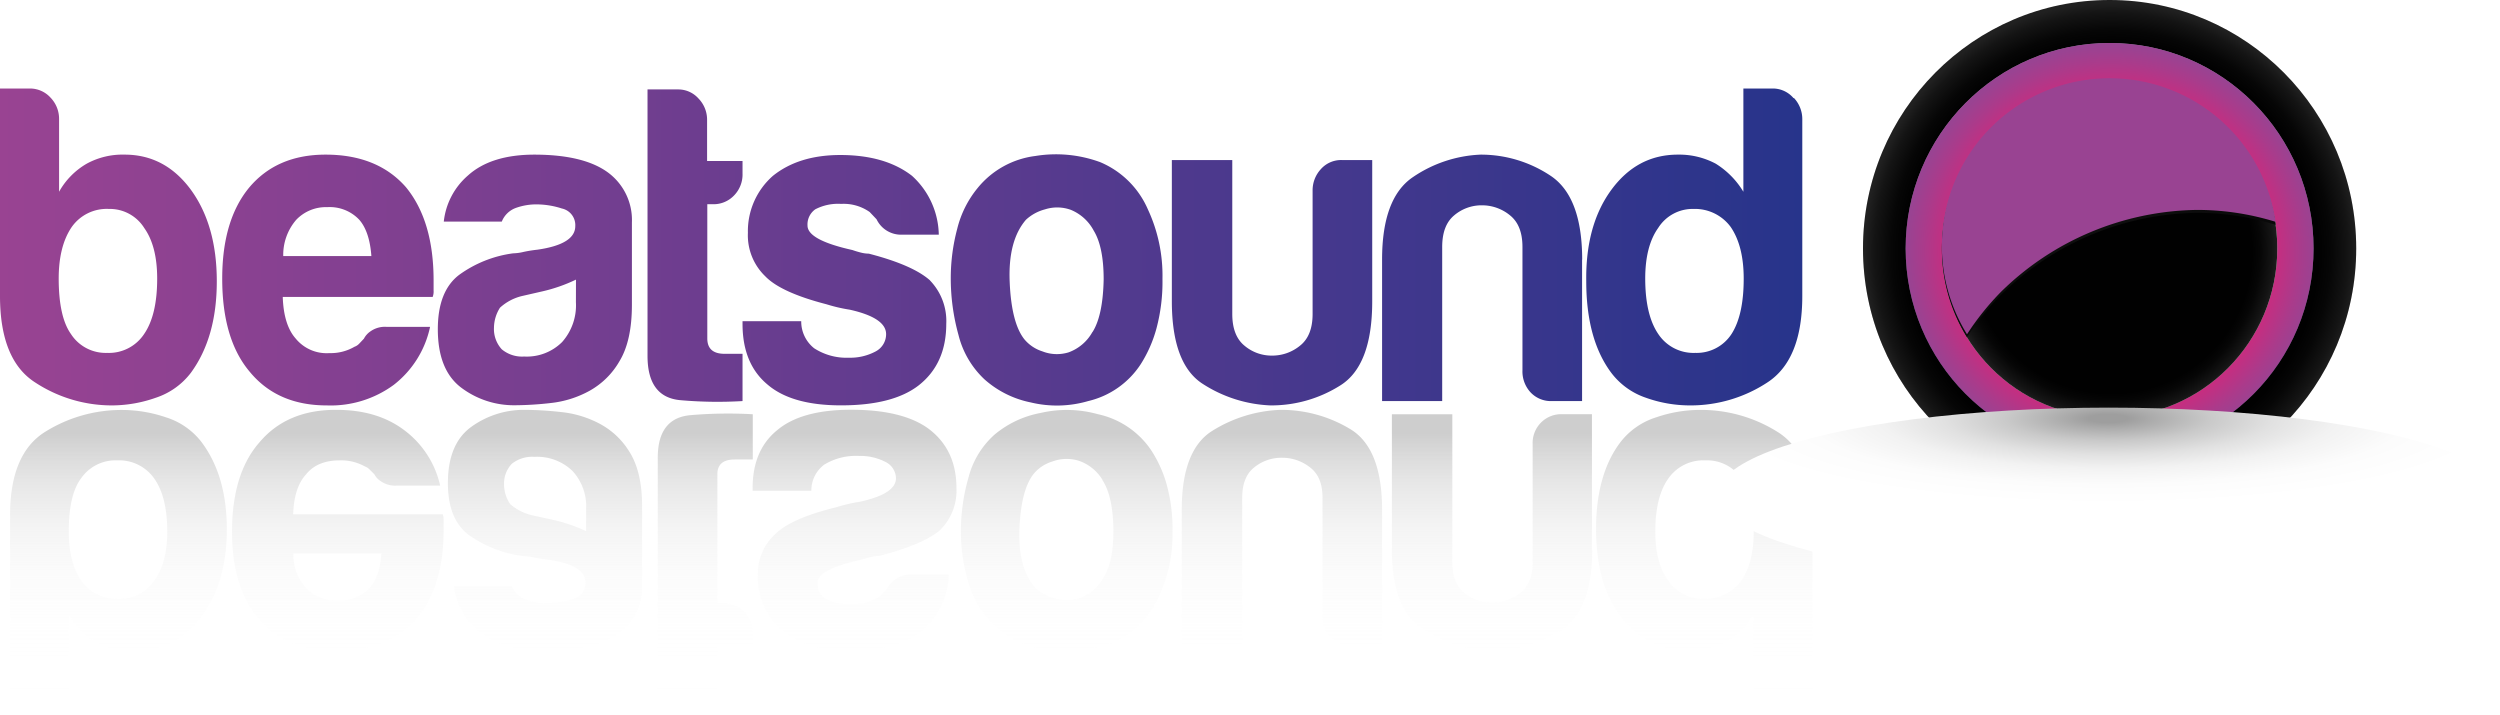<svg xmlns="http://www.w3.org/2000/svg" xmlns:xlink="http://www.w3.org/1999/xlink" viewBox="0 0 461.26 131.84"><defs><style>.cls-1{mask:url(#mask);filter:url(#luminosity-noclip-6);}.cls-10,.cls-13,.cls-17,.cls-2,.cls-32,.cls-33,.cls-4,.cls-6,.cls-8{mix-blend-mode:multiply;}.cls-2{fill:url(#linear-gradient);}.cls-3{mask:url(#mask-2);filter:url(#luminosity-noclip-7);}.cls-4{fill:url(#linear-gradient-2);}.cls-5{mask:url(#mask-3);filter:url(#luminosity-noclip-8);}.cls-6{fill:url(#linear-gradient-3);}.cls-7{mask:url(#mask-4);filter:url(#luminosity-noclip-9);}.cls-8{fill:url(#linear-gradient-4);}.cls-9{mask:url(#mask-5);filter:url(#luminosity-noclip-10);}.cls-10{fill:url(#linear-gradient-5);}.cls-11{isolation:isolate;}.cls-12{fill:url(#linear-gradient-6);}.cls-13{fill:url(#radial-gradient);}.cls-14{fill:url(#linear-gradient-7);}.cls-15{mix-blend-mode:color-burn;fill:url(#Gradiente_sem_nome_28);}.cls-16{fill:url(#linear-gradient-8);}.cls-17{fill:url(#radial-gradient-2);}.cls-18{mix-blend-mode:color-dodge;fill:url(#radial-gradient-3);}.cls-19{mix-blend-mode:lighten;}.cls-20{mask:url(#mask-6);}.cls-21{fill:url(#Gradiente_sem_nome_6);}.cls-22{mask:url(#mask-7);}.cls-23{fill:url(#Gradiente_sem_nome_3);}.cls-24{mask:url(#mask-8);}.cls-25{fill:url(#linear-gradient-9);}.cls-26{mask:url(#mask-9);}.cls-27{fill:url(#linear-gradient-10);}.cls-28{mask:url(#mask-10);}.cls-29{fill:url(#linear-gradient-11);}.cls-30{fill:#994392;mix-blend-mode:saturation;}.cls-31{fill:url(#Gradiente_sem_nome_3-2);}.cls-32{opacity:0.5;fill:url(#linear-gradient-12);}.cls-33{fill:url(#Gradiente_sem_nome_36);}.cls-34{filter:url(#luminosity-noclip-5);}.cls-35{filter:url(#luminosity-noclip-4);}.cls-36{filter:url(#luminosity-noclip-3);}.cls-37{filter:url(#luminosity-noclip-2);}.cls-38{filter:url(#luminosity-noclip);}</style><filter id="luminosity-noclip" x="343.06" y="-8366.97" width="82.13" height="32766" filterUnits="userSpaceOnUse" color-interpolation-filters="sRGB"><feFlood flood-color="#fff" result="bg"/><feBlend in="SourceGraphic" in2="bg"/></filter><mask id="mask" x="343.06" y="-8366.97" width="82.13" height="32766" maskUnits="userSpaceOnUse"><g class="cls-38"/></mask><linearGradient id="linear-gradient" x1="343.06" y1="49.93" x2="425.18" y2="49.93" gradientUnits="userSpaceOnUse"><stop offset="0" stop-color="#fff"/><stop offset="1" stop-color="#1a1a1a"/></linearGradient><filter id="luminosity-noclip-2" x="343.06" y="-8366.97" width="70.03" height="32766" filterUnits="userSpaceOnUse" color-interpolation-filters="sRGB"><feFlood flood-color="#fff" result="bg"/><feBlend in="SourceGraphic" in2="bg"/></filter><mask id="mask-2" x="343.06" y="-8366.97" width="70.03" height="32766" maskUnits="userSpaceOnUse"><g class="cls-37"/></mask><linearGradient id="linear-gradient-2" x1="343.06" y1="49.93" x2="413.09" y2="49.93" gradientUnits="userSpaceOnUse"><stop offset="0" stop-color="#fff"/><stop offset="1" stop-color="#4d4d4d"/></linearGradient><filter id="luminosity-noclip-3" x="429.02" y="-8366.97" width="1.45" height="32766" filterUnits="userSpaceOnUse" color-interpolation-filters="sRGB"><feFlood flood-color="#fff" result="bg"/><feBlend in="SourceGraphic" in2="bg"/></filter><mask id="mask-3" x="429.02" y="-8366.97" width="1.45" height="32766" maskUnits="userSpaceOnUse"><g class="cls-36"/></mask><linearGradient id="linear-gradient-3" x1="427.8" y1="49.86" x2="437.99" y2="50.93" gradientUnits="userSpaceOnUse"><stop offset="0" stop-color="#4d4d4d"/><stop offset="1" stop-color="#fff"/></linearGradient><filter id="luminosity-noclip-4" x="431.72" y="-8366.97" width="1.45" height="32766" filterUnits="userSpaceOnUse" color-interpolation-filters="sRGB"><feFlood flood-color="#fff" result="bg"/><feBlend in="SourceGraphic" in2="bg"/></filter><mask id="mask-4" x="431.72" y="-8366.97" width="1.45" height="32766" maskUnits="userSpaceOnUse"><g class="cls-35"/></mask><linearGradient id="linear-gradient-4" x1="427.83" y1="49.57" x2="438.02" y2="50.65" xlink:href="#linear-gradient-3"/><filter id="luminosity-noclip-5" x="434.49" y="-8366.97" width="1.45" height="32766" filterUnits="userSpaceOnUse" color-interpolation-filters="sRGB"><feFlood flood-color="#fff" result="bg"/><feBlend in="SourceGraphic" in2="bg"/></filter><mask id="mask-5" x="434.49" y="-8366.97" width="1.45" height="32766" maskUnits="userSpaceOnUse"><g class="cls-34"/></mask><linearGradient id="linear-gradient-5" x1="427.86" y1="49.29" x2="438.06" y2="50.36" xlink:href="#linear-gradient-3"/><linearGradient id="linear-gradient-6" x1="389.23" y1="2.57" x2="389.23" y2="101.17" gradientUnits="userSpaceOnUse"><stop offset="0" stop-color="#f5f5f5"/><stop offset="0.41" stop-color="#ddd"/><stop offset="1" stop-color="#b4b4b4"/></linearGradient><radialGradient id="radial-gradient" cx="200.79" cy="310.19" r="17.58" gradientTransform="translate(-130.53 -763.18) scale(2.59 2.61)" gradientUnits="userSpaceOnUse"><stop offset="0.84" stop-color="#010101"/><stop offset="0.89" stop-color="#060606"/><stop offset="0.96" stop-color="#141414"/><stop offset="1" stop-color="#202020"/></radialGradient><linearGradient id="linear-gradient-7" x1="389.23" y1="7.57" x2="389.23" y2="79.84" gradientUnits="userSpaceOnUse"><stop offset="0" stop-color="#74868b"/><stop offset="0.19" stop-color="#6b7d83"/><stop offset="0.52" stop-color="#51646e"/><stop offset="0.93" stop-color="#283d4c"/><stop offset="1" stop-color="#203545"/></linearGradient><radialGradient id="Gradiente_sem_nome_28" cx="200.79" cy="310.19" r="14.54" gradientTransform="translate(-130.53 -763.18) scale(2.59 2.61)" gradientUnits="userSpaceOnUse"><stop offset="0" stop-color="#fff"/><stop offset="0.23" stop-color="#fbd082"/><stop offset="0.38" stop-color="#f9b233"/><stop offset="0.44" stop-color="#f48a44"/><stop offset="0.52" stop-color="#ef5c58"/><stop offset="0.59" stop-color="#ea3967"/><stop offset="0.65" stop-color="#e82570"/><stop offset="0.69" stop-color="#e71d73"/><stop offset="0.75" stop-color="#d5267a"/><stop offset="0.92" stop-color="#aa3b8b"/><stop offset="1" stop-color="#994392"/></radialGradient><linearGradient id="linear-gradient-8" x1="389.23" y1="16.42" x2="389.23" y2="83.46" xlink:href="#linear-gradient-6"/><radialGradient id="radial-gradient-2" cx="200.79" cy="310.19" r="11.95" xlink:href="#radial-gradient"/><radialGradient id="radial-gradient-3" cx="202.84" cy="318.16" r="23.84" gradientTransform="translate(-130.53 -763.18) scale(2.59 2.61)" gradientUnits="userSpaceOnUse"><stop offset="0" stop-color="#202020"/><stop offset="0.25" stop-color="#141414"/><stop offset="0.65" stop-color="#060606"/><stop offset="1" stop-color="#010101"/></radialGradient><filter id="luminosity-noclip-6" x="343.06" y="28.6" width="82.13" height="42.67" filterUnits="userSpaceOnUse" color-interpolation-filters="sRGB"><feFlood flood-color="#fff" result="bg"/><feBlend in="SourceGraphic" in2="bg"/></filter><mask id="mask-6" x="343.06" y="28.6" width="82.13" height="42.67" maskUnits="userSpaceOnUse"><g class="cls-1"><path class="cls-2" d="M423.3,48.5c-1.89-1.43-1.44.36-3.55,1s-1.91-1.21-5.57-2.74-3.19,1.67-5.83,2.74-1.47-6.15-4-6.15-2.59,5.12-5.07,5.12S396,28.24,391.44,29.58s-4.82,18.52-8.13,18.52-4.74-11.54-8.3-10.37-5,8.52-8.53,8.52-3.94-17.65-8.22-17.65-5.12,7.42-7.83,13.74-7.37,7.59-7.37,7.59,4.66,1.29,7.37,7.6,3.55,13.74,7.83,13.74,4.65-17.65,8.22-17.65,5,7.36,8.53,8.52,5-10.37,8.3-10.37,3.56,17.18,8.13,18.52,5.35-18.92,7.83-18.92,2.53,5.11,5.07,5.11,1.36-7.21,4-6.14,2.17,4.26,5.83,2.73,3.47-3.39,5.57-2.73,1.66,2.46,3.55,1l1.88-1.44Z"/></g></mask><linearGradient id="Gradiente_sem_nome_6" x1="343.06" y1="49.93" x2="425.18" y2="49.93" gradientUnits="userSpaceOnUse"><stop offset="0" stop-color="#994392"/><stop offset="1" stop-color="#4082c4"/></linearGradient><filter id="luminosity-noclip-7" x="343.06" y="38.55" width="70.03" height="22.77" filterUnits="userSpaceOnUse" color-interpolation-filters="sRGB"><feFlood flood-color="#fff" result="bg"/><feBlend in="SourceGraphic" in2="bg"/></filter><mask id="mask-7" x="343.06" y="38.55" width="70.03" height="22.77" maskUnits="userSpaceOnUse"><g class="cls-3"><path class="cls-4" d="M411.48,49.17c-1.6-.77-1.23.19-3,.55s-1.63-.65-4.75-1.46-2.72.89-5,1.46-1.25-3.28-3.41-3.28-2.21,2.73-4.32,2.73-2.78-10.81-6.68-10.1S380.2,49,377.38,49s-4-6.16-7.08-5.54S366.07,48,363,48s-3.36-9.42-7-9.42-4.36,4-6.68,7.33a10.49,10.49,0,0,1-6.28,4A10.53,10.53,0,0,1,349.34,54c2.32,3.37,3,7.33,6.68,7.33s4-9.42,7-9.42,4.23,3.93,7.27,4.55,4.26-5.54,7.08-5.54,3,9.17,6.94,9.89,4.56-10.1,6.68-10.1,2.15,2.73,4.32,2.73,1.16-3.85,3.41-3.28,1.86,2.27,5,1.46,3-1.81,4.75-1.46,1.42,1.31,3,.55,1.61-.77,1.61-.77Z"/></g></mask><linearGradient id="Gradiente_sem_nome_3" x1="343.06" y1="49.93" x2="413.09" y2="49.93" gradientUnits="userSpaceOnUse"><stop offset="0" stop-color="#994392"/><stop offset="1" stop-color="#27348b"/></linearGradient><filter id="luminosity-noclip-8" x="429.02" y="49.38" width="1.45" height="1.36" filterUnits="userSpaceOnUse" color-interpolation-filters="sRGB"><feFlood flood-color="#fff" result="bg"/><feBlend in="SourceGraphic" in2="bg"/></filter><mask id="mask-8" x="429.02" y="49.38" width="1.45" height="1.36" maskUnits="userSpaceOnUse"><g class="cls-5"><path class="cls-6" d="M430.47,50.06a.71.71,0,0,1-.73.68.68.68,0,1,1,0-1.36A.71.71,0,0,1,430.47,50.06Z"/></g></mask><linearGradient id="linear-gradient-9" x1="427.8" y1="49.86" x2="437.99" y2="50.93" gradientUnits="userSpaceOnUse"><stop offset="0" stop-color="#4cb0e4"/><stop offset="1" stop-color="#945da2"/></linearGradient><filter id="luminosity-noclip-9" x="431.72" y="49.38" width="1.45" height="1.36" filterUnits="userSpaceOnUse" color-interpolation-filters="sRGB"><feFlood flood-color="#fff" result="bg"/><feBlend in="SourceGraphic" in2="bg"/></filter><mask id="mask-9" x="431.72" y="49.38" width="1.45" height="1.36" maskUnits="userSpaceOnUse"><g class="cls-7"><path class="cls-8" d="M433.17,50.06a.7.7,0,0,1-.72.68.68.68,0,1,1,0-1.36A.7.7,0,0,1,433.17,50.06Z"/></g></mask><linearGradient id="linear-gradient-10" x1="427.83" y1="49.57" x2="438.02" y2="50.65" xlink:href="#linear-gradient-9"/><filter id="luminosity-noclip-10" x="434.49" y="49.38" width="1.45" height="1.36" filterUnits="userSpaceOnUse" color-interpolation-filters="sRGB"><feFlood flood-color="#fff" result="bg"/><feBlend in="SourceGraphic" in2="bg"/></filter><mask id="mask-10" x="434.49" y="49.38" width="1.45" height="1.36" maskUnits="userSpaceOnUse"><g class="cls-9"><path class="cls-10" d="M435.94,50.06a.7.7,0,0,1-.72.68.68.68,0,1,1,0-1.36A.7.7,0,0,1,435.94,50.06Z"/></g></mask><linearGradient id="linear-gradient-11" x1="427.86" y1="49.29" x2="438.06" y2="50.36" xlink:href="#linear-gradient-9"/><linearGradient id="Gradiente_sem_nome_3-2" x1="0" y1="45.57" x2="332.55" y2="45.57" xlink:href="#Gradiente_sem_nome_3"/><linearGradient id="linear-gradient-12" x1="168.13" y1="75.62" x2="168.13" y2="131.84" gradientUnits="userSpaceOnUse"><stop offset="0.08" stop-color="#9e9e9e"/><stop offset="0.23" stop-color="#b9b9b9" stop-opacity="0.72"/><stop offset="0.4" stop-color="#d2d2d2" stop-opacity="0.46"/><stop offset="0.56" stop-color="#e6e6e6" stop-opacity="0.26"/><stop offset="0.72" stop-color="#f4f4f4" stop-opacity="0.12"/><stop offset="0.87" stop-color="#fcfcfc" stop-opacity="0.03"/><stop offset="1" stop-color="#fff" stop-opacity="0"/></linearGradient><radialGradient id="Gradiente_sem_nome_36" cx="-165.65" cy="2992.59" r="52.72" gradientTransform="translate(615.89 -820.57) scale(1.37 0.3)" gradientUnits="userSpaceOnUse"><stop offset="0.05" stop-color="#9e9e9e"/><stop offset="0.11" stop-color="#ababab"/><stop offset="0.26" stop-color="#c9c9c9"/><stop offset="0.42" stop-color="#e1e1e1"/><stop offset="0.58" stop-color="#f2f2f2"/><stop offset="0.77" stop-color="#fcfcfc"/><stop offset="1" stop-color="#fff"/></radialGradient></defs><title>Asset 6</title><g class="cls-11"><g id="Layer_2" data-name="Layer 2"><g id="Camada_1" data-name="Camada 1"><ellipse class="cls-12" cx="389.23" cy="45.84" rx="45.5" ry="45.84"/><ellipse class="cls-13" cx="389.23" cy="45.84" rx="45.5" ry="45.84"/><ellipse class="cls-14" cx="389.23" cy="45.84" rx="37.63" ry="37.91"/><ellipse class="cls-15" cx="389.23" cy="45.84" rx="37.63" ry="37.91"/><ellipse class="cls-16" cx="389.23" cy="45.84" rx="30.94" ry="31.17"/><ellipse class="cls-17" cx="389.23" cy="45.84" rx="30.94" ry="31.17"/><path class="cls-18" d="M369.21,54.37a52.56,52.56,0,0,1,36.18-15.1,48.53,48.53,0,0,1,14.47,2.21,30.95,30.95,0,1,0-56.94,20.75A49.49,49.49,0,0,1,369.21,54.37Z"/><g class="cls-19"><g class="cls-20"><path class="cls-21" d="M423.3,48.5c-1.89-1.43-1.44.36-3.55,1s-1.91-1.21-5.57-2.74-3.19,1.67-5.83,2.74-1.47-6.15-4-6.15-2.59,5.12-5.07,5.12S396,28.24,391.44,29.58s-4.82,18.52-8.13,18.52-4.74-11.54-8.3-10.37-5,8.52-8.53,8.52-3.94-17.65-8.22-17.65-5.12,7.42-7.83,13.74-7.37,7.59-7.37,7.59,4.66,1.29,7.37,7.6,3.55,13.74,7.83,13.74,4.65-17.65,8.22-17.65,5,7.36,8.53,8.52,5-10.37,8.3-10.37,3.56,17.18,8.13,18.52,5.35-18.92,7.83-18.92,2.53,5.11,5.07,5.11,1.36-7.21,4-6.14,2.17,4.26,5.83,2.73,3.47-3.39,5.57-2.73,1.66,2.46,3.55,1l1.88-1.44Z"/></g><g class="cls-22"><path class="cls-23" d="M411.48,49.17c-1.6-.77-1.23.19-3,.55s-1.63-.65-4.75-1.46-2.72.89-5,1.46-1.25-3.28-3.41-3.28-2.21,2.73-4.32,2.73-2.78-10.81-6.68-10.1S380.2,49,377.38,49s-4-6.16-7.08-5.54S366.07,48,363,48s-3.36-9.42-7-9.42-4.36,4-6.68,7.33a10.49,10.49,0,0,1-6.28,4A10.53,10.53,0,0,1,349.34,54c2.32,3.37,3,7.33,6.68,7.33s4-9.42,7-9.42,4.23,3.93,7.27,4.55,4.26-5.54,7.08-5.54,3,9.17,6.94,9.89,4.56-10.1,6.68-10.1,2.15,2.73,4.32,2.73,1.16-3.85,3.41-3.28,1.86,2.27,5,1.46,3-1.81,4.75-1.46,1.42,1.31,3,.55,1.61-.77,1.61-.77Z"/></g><g class="cls-24"><path class="cls-25" d="M430.47,50.06a.71.71,0,0,1-.73.68.68.68,0,1,1,0-1.36A.71.71,0,0,1,430.47,50.06Z"/></g><g class="cls-26"><path class="cls-27" d="M433.17,50.06a.7.7,0,0,1-.72.68.68.68,0,1,1,0-1.36A.7.7,0,0,1,433.17,50.06Z"/></g><g class="cls-28"><path class="cls-29" d="M435.94,50.06a.7.7,0,0,1-.72.68.68.68,0,1,1,0-1.36A.7.7,0,0,1,435.94,50.06Z"/></g></g><path class="cls-30" d="M369.21,53.83a52.56,52.56,0,0,1,36.18-15.1,48.85,48.85,0,0,1,14.47,2.2,30.95,30.95,0,1,0-56.94,20.75A49.41,49.41,0,0,1,369.21,53.83Z"/><path class="cls-31" d="M23,28.53a13.79,13.79,0,0,0-7,1.67,13.69,13.69,0,0,0-5.1,5.18V22a5.62,5.62,0,0,0-1.59-4,5.11,5.11,0,0,0-3.82-1.67H0V54.59q0,11.86,6.53,16A25.81,25.81,0,0,0,20.71,74.8a24.45,24.45,0,0,0,8.05-1.42,13.39,13.39,0,0,0,6.45-4.59Q40,62.26,40,51.91T35.21,35Q30.44,28.53,23,28.53ZM26.61,61.6a7.79,7.79,0,0,1-6.85,3.51,7.63,7.63,0,0,1-6.69-3.51q-2.23-3.16-2.24-10.19,0-6,2.4-9.52a7.89,7.89,0,0,1,6.85-3.34,7.5,7.5,0,0,1,6.53,3.51C28.2,44.29,29,47.4,29,51.41Q29,58.1,26.61,61.6ZM60.07,28.53q-9.07,0-14.18,6.18Q41,40.72,41,51.41q0,11.21,5.1,17.21,5.1,6.18,14.18,6.18A19.65,19.65,0,0,0,72.66,71a18.34,18.34,0,0,0,6.69-10.69h-8a4.57,4.57,0,0,0-3,.83,3.64,3.64,0,0,0-1.2,1.34l-.87.92a2.21,2.21,0,0,1-.88.58,8.69,8.69,0,0,1-4.62,1.17,7.36,7.36,0,0,1-6.21-2.67q-2.23-2.5-2.4-7.69H79.83A2.9,2.9,0,0,0,80,53.58V51.75q0-11-5.1-17.21Q69.64,28.53,60.07,28.53ZM52.26,47.24a9.9,9.9,0,0,1,2.4-6.69,7.57,7.57,0,0,1,5.73-2.33,7.49,7.49,0,0,1,5.9,2.33q1.9,2.18,2.23,6.69ZM112,31.7q-4.47-3.16-13.39-3.17-8,0-12.26,3.84a13.08,13.08,0,0,0-4.47,8.52H92.58a4.43,4.43,0,0,1,2.55-2.51,11.22,11.22,0,0,1,4-.67,15.39,15.39,0,0,1,4.54.76,3.13,3.13,0,0,1,2.47,3.25c0,2.23-2.33,3.68-7,4.35-1,.11-1.81.25-2.55.41a8.79,8.79,0,0,1-1.91.26,21.83,21.83,0,0,0-10,4q-3.9,3-3.9,10,0,7.51,4.3,10.77a16.17,16.17,0,0,0,10,3.26,60,60,0,0,0,6.61-.42,19,19,0,0,0,7.09-2.25,14.48,14.48,0,0,0,5.5-5.43q2.31-3.77,2.31-10.44V41.06A10.89,10.89,0,0,0,112,31.7Zm-5.74,24.06a10.2,10.2,0,0,1-2.55,7.35,9.22,9.22,0,0,1-7,2.67,5.83,5.83,0,0,1-4.14-1.34,5.55,5.55,0,0,1-1.43-4,7,7,0,0,1,1.11-3.67,9.19,9.19,0,0,1,4.14-2.17l3.67-.84a29.31,29.31,0,0,0,6.21-2.17Zm27.41,9.52H137V74a78.51,78.51,0,0,1-11.4-.16c-4.09-.34-6.13-3.06-6.13-8.19V16.5h5.73a5,5,0,0,1,3.67,1.67,5.6,5.6,0,0,1,1.59,4V29.7H137V32a5.55,5.55,0,0,1-1.6,4.1,5.21,5.21,0,0,1-3.82,1.58H130.5V62.44Q130.5,65.28,133.69,65.28Zm37.92-13.53a10.77,10.77,0,0,1,3,8q0,7.37-5.1,11.36-4.77,3.69-14.34,3.68-9.07,0-13.54-3.84Q137,67.12,137,59.76v-.5h10.83a6.29,6.29,0,0,0,2.39,5A11,11,0,0,0,156.64,66a9.92,9.92,0,0,0,4.94-1.17,3.59,3.59,0,0,0,1.91-3.18c0-2-2.23-3.51-6.7-4.51a29.49,29.49,0,0,1-4.3-1q-8.44-2.18-11.31-5.18a10.48,10.48,0,0,1-3.19-8,13.57,13.57,0,0,1,4.62-10.52q4.78-3.84,12.43-3.84,8.28,0,13.23,3.84a15,15,0,0,1,4.94,10.86h-6.85a5,5,0,0,1-4.63-2.84l-1.27-1.34a8.33,8.33,0,0,0-5.26-1.5,9.1,9.1,0,0,0-4.78,1,3.42,3.42,0,0,0-1.43,3q0,2.67,8.28,4.51a17,17,0,0,0,1.68.5,6,6,0,0,0,1.35.17Q168.43,48.9,171.61,51.75Zm31.24-21.89a23.63,23.63,0,0,0-11.8-1.08,16.32,16.32,0,0,0-10.67,5.93,19,19,0,0,0-3.75,7.51,35.45,35.45,0,0,0-1.19,9,39.14,39.14,0,0,0,1.43,10.6A16.72,16.72,0,0,0,181.65,70a18.22,18.22,0,0,0,8.53,4.25A20.56,20.56,0,0,0,200.77,74a15.91,15.91,0,0,0,9.72-6.84,24,24,0,0,0,2.87-6.52,33.33,33.33,0,0,0,1.12-9.19,28.89,28.89,0,0,0-2.71-12.86A16.59,16.59,0,0,0,202.85,29.86Zm-1.28,31.41A8.25,8.25,0,0,1,197.19,65a7.3,7.3,0,0,1-4.86-.17A7.11,7.11,0,0,1,189,62.6q-2.39-3-2.71-10.6t3-11.45a8.23,8.23,0,0,1,3.51-1.92,7.39,7.39,0,0,1,4.78.09,8.39,8.39,0,0,1,4.22,3.84q1.83,3,1.83,9C203.54,56,202.85,59.26,201.57,61.27Zm46.05-31.74h5.58V55.59q0,11.86-5.9,15.53a23.83,23.83,0,0,1-12.9,3.68,24.84,24.84,0,0,1-12.51-4q-5.65-3.67-5.66-15.2V29.53h11.15v28.4q0,4,2.24,5.84a7.74,7.74,0,0,0,5.09,1.84,8.07,8.07,0,0,0,5.18-1.84q2.31-1.83,2.31-5.84V35.21a5.76,5.76,0,0,1,1.52-4A5,5,0,0,1,247.62,29.53Zm44.3,18.37V74h-5.58a5.14,5.14,0,0,1-3.9-1.58,5.69,5.69,0,0,1-1.52-4.1V45.57c0-2.68-.77-4.62-2.31-5.85a8.12,8.12,0,0,0-5.17-1.84,7.8,7.8,0,0,0-5.1,1.84c-1.49,1.23-2.23,3.17-2.23,5.85V74H255V47.9q0-11.35,5.66-15.2a23.9,23.9,0,0,1,12.51-4.17A23.16,23.16,0,0,1,286,32.37Q291.91,36.21,291.92,47.9Zm39-29.81a5,5,0,0,0-3.83-1.76h-5.41V35.38a15.5,15.5,0,0,0-5.1-5.18,14.33,14.33,0,0,0-7-1.67q-7.5,0-12.27,6.51t-4.62,16.87q0,10.7,4.62,16.88a13.41,13.41,0,0,0,6.37,4.59,24.16,24.16,0,0,0,8.13,1.42A25.79,25.79,0,0,0,326,70.62q6.53-4.17,6.53-16V22A5.69,5.69,0,0,0,331,18.09ZM319.49,61.6a7.66,7.66,0,0,1-6.7,3.51,7.8,7.8,0,0,1-6.85-3.51q-2.38-3.51-2.39-10.19c0-4,.8-7.12,2.39-9.35a7.51,7.51,0,0,1,6.53-3.51,8.18,8.18,0,0,1,6.86,3.34q2.39,3.51,2.39,9.52Q321.72,58.1,319.49,61.6Z"/><path class="cls-32" d="M24.8,120.11a14.16,14.16,0,0,1-7-1.6,13.57,13.57,0,0,1-5.1-5v12.85a5.29,5.29,0,0,1-1.59,3.85,5.22,5.22,0,0,1-3.83,1.61H1.86V95.06q0-11.41,6.53-15.42a26.54,26.54,0,0,1,14.18-4A25.21,25.21,0,0,1,30.62,77a13.3,13.3,0,0,1,6.45,4.42q4.78,6.25,4.78,16.22t-4.78,16.22A14.8,14.8,0,0,1,24.8,120.11Zm3.67-31.8a7.9,7.9,0,0,0-6.86-3.37,7.74,7.74,0,0,0-6.69,3.37q-2.24,3-2.23,9.8c0,3.85.8,6.91,2.39,9.15a8,8,0,0,0,6.85,3.22,7.61,7.61,0,0,0,6.54-3.38q2.38-3.21,2.39-9Q30.86,91.69,28.47,88.31Zm33.46,31.8q-9.09,0-14.18-5.94-4.95-5.78-4.94-16.06,0-10.77,5.1-16.54,5.09-6,14.18-5.95,7.48,0,12.43,3.7A17.53,17.53,0,0,1,81.21,89.6h-8a4.71,4.71,0,0,1-2.95-.81,3.38,3.38,0,0,1-1.19-1.28l-.88-.88a2.26,2.26,0,0,0-.87-.57,9,9,0,0,0-4.63-1.12q-4.14,0-6.21,2.57-2.23,2.42-2.39,7.39H81.69A2.83,2.83,0,0,1,81.85,96v1.77q0,10.59-5.1,16.54Q71.48,120.12,61.93,120.11Zm-7.81-18a9.23,9.23,0,0,0,2.39,6.43,7.74,7.74,0,0,0,5.74,2.25,7.6,7.6,0,0,0,5.89-2.25q1.92-2.08,2.23-6.43Zm59.75,14.94q-4.45,3-13.38,3-8,0-12.27-3.69a12.36,12.36,0,0,1-4.46-8.19H94.43A4.41,4.41,0,0,0,97,110.64a11.76,11.76,0,0,0,4,.64,16.34,16.34,0,0,0,4.54-.72,3,3,0,0,0,2.47-3.14q0-3.21-7-4.17c-1-.11-1.81-.24-2.55-.4a9.35,9.35,0,0,0-1.91-.24,22.43,22.43,0,0,1-10-3.86q-3.92-2.9-3.91-9.63,0-7.23,4.31-10.36a16.56,16.56,0,0,1,10-3.14,62.53,62.53,0,0,1,6.62.41,19.34,19.34,0,0,1,7.09,2.16,14.27,14.27,0,0,1,5.5,5.22c1.53,2.41,2.31,5.76,2.31,10v14.62A10.34,10.34,0,0,1,113.87,117.06Zm-5.73-23.13a9.57,9.57,0,0,0-2.55-7.06,9.41,9.41,0,0,0-7-2.57,6,6,0,0,0-4.15,1.28A5.27,5.27,0,0,0,93,89.44,6.54,6.54,0,0,0,94.12,93a9.38,9.38,0,0,0,4.14,2.09l3.66.8A29.73,29.73,0,0,1,108.14,98Zm27.4-9.15h3.35V76.43a81.33,81.33,0,0,0-11.39.16q-6.14.48-6.14,7.87v47.22h5.74a5,5,0,0,0,3.66-1.61,5.26,5.26,0,0,0,1.6-3.85V119h6.53v-2.25a5.18,5.18,0,0,0-1.59-3.93,5.33,5.33,0,0,0-3.83-1.53h-1.11V87.51Q132.36,84.78,135.54,84.78Zm37.93,13a10.17,10.17,0,0,0,3-7.71q0-7.06-5.1-10.92-4.78-3.54-14.34-3.54-9.09,0-13.55,3.7-4.62,3.69-4.62,10.76v.48h10.84a5.92,5.92,0,0,1,2.39-4.82,11.23,11.23,0,0,1,6.37-1.6,10.21,10.21,0,0,1,4.94,1.12,3.43,3.43,0,0,1,1.91,3q0,2.89-6.69,4.34a30.19,30.19,0,0,0-4.3,1q-8.44,2.08-11.32,5a9.92,9.92,0,0,0-3.18,7.71,12.84,12.84,0,0,0,4.62,10.12q4.78,3.69,12.43,3.69,8.28,0,13.22-3.69A14.17,14.17,0,0,0,175.06,106h-6.85a5.06,5.06,0,0,0-4.62,2.73L162.32,110a8.51,8.51,0,0,1-5.26,1.45,9.43,9.43,0,0,1-4.78-1,3.26,3.26,0,0,1-1.44-2.89q0-2.58,8.29-4.34a14.07,14.07,0,0,1,1.67-.48,6.06,6.06,0,0,1,1.36-.16Q170.27,100.51,173.47,97.79Zm31.23,21a24.42,24.42,0,0,1-11.79,1,16.51,16.51,0,0,1-10.68-5.7,18,18,0,0,1-3.74-7.23,32.37,32.37,0,0,1-1.2-8.67,36,36,0,0,1,1.44-10.2,15.85,15.85,0,0,1,4.78-7.79A18.47,18.47,0,0,1,192,76.19a21.38,21.38,0,0,1,10.6.24A15.9,15.9,0,0,1,212.35,83a22.76,22.76,0,0,1,2.87,6.27,30.87,30.87,0,0,1,1.11,8.83,26.81,26.81,0,0,1-2.71,12.37A16.29,16.29,0,0,1,204.7,118.83Zm-1.27-30.2A8.19,8.19,0,0,0,199,85a7.56,7.56,0,0,0-4.86.16,7.15,7.15,0,0,0-3.34,2.17c-1.6,1.93-2.5,5.32-2.71,10.2s.8,8.53,3,11a8.33,8.33,0,0,0,3.5,1.85,7.73,7.73,0,0,0,4.78-.08,8.29,8.29,0,0,0,4.22-3.7q1.84-2.9,1.84-8.67C205.39,93.66,204.7,90.56,203.43,88.63Zm46,30.52h5.57V94.09q0-11.4-5.89-14.93a24.63,24.63,0,0,0-12.91-3.54,25.48,25.48,0,0,0-12.51,3.86q-5.66,3.52-5.65,14.61v25.06h11.15V91.85c0-2.57.74-4.45,2.23-5.62a7.93,7.93,0,0,1,5.1-1.77,8.25,8.25,0,0,1,5.18,1.77c1.54,1.17,2.31,3,2.31,5.62v21.84a5.4,5.4,0,0,0,1.51,3.85A5.13,5.13,0,0,0,249.48,119.15Zm44.29-17.67v-25H288.2A5.25,5.25,0,0,0,284.29,78a5.35,5.35,0,0,0-1.51,3.94v21.84q0,3.85-2.31,5.62a8.31,8.31,0,0,1-5.18,1.77,8,8,0,0,1-5.1-1.77q-2.24-1.77-2.23-5.62V76.43H256.81v25q0,10.92,5.65,14.62a24.55,24.55,0,0,0,12.51,4,23.85,23.85,0,0,0,12.91-3.69Q293.77,112.72,293.77,101.48Zm39,28.67a5.08,5.08,0,0,1-3.82,1.69h-5.42V113.53a15.19,15.19,0,0,1-5.1,5,15.47,15.47,0,0,1-19.28-4.66q-4.62-6.1-4.62-16.22,0-10.29,4.62-16.22A13.38,13.38,0,0,1,305.57,77a24.86,24.86,0,0,1,8.12-1.37,26.54,26.54,0,0,1,14.18,4q6.54,4,6.54,15.42v31.32A5.37,5.37,0,0,1,332.81,130.15ZM321.34,88.31a7.72,7.72,0,0,0-6.69-3.37,7.87,7.87,0,0,0-6.85,3.37q-2.4,3.38-2.39,9.8c0,3.85.79,6.85,2.39,9a7.58,7.58,0,0,0,6.53,3.38,8.3,8.3,0,0,0,6.85-3.22c1.6-2.24,2.39-5.3,2.39-9.15Q323.57,91.69,321.34,88.31Z"/><ellipse class="cls-33" cx="389.08" cy="91.27" rx="72.19" ry="16.06"/></g></g></g></svg>